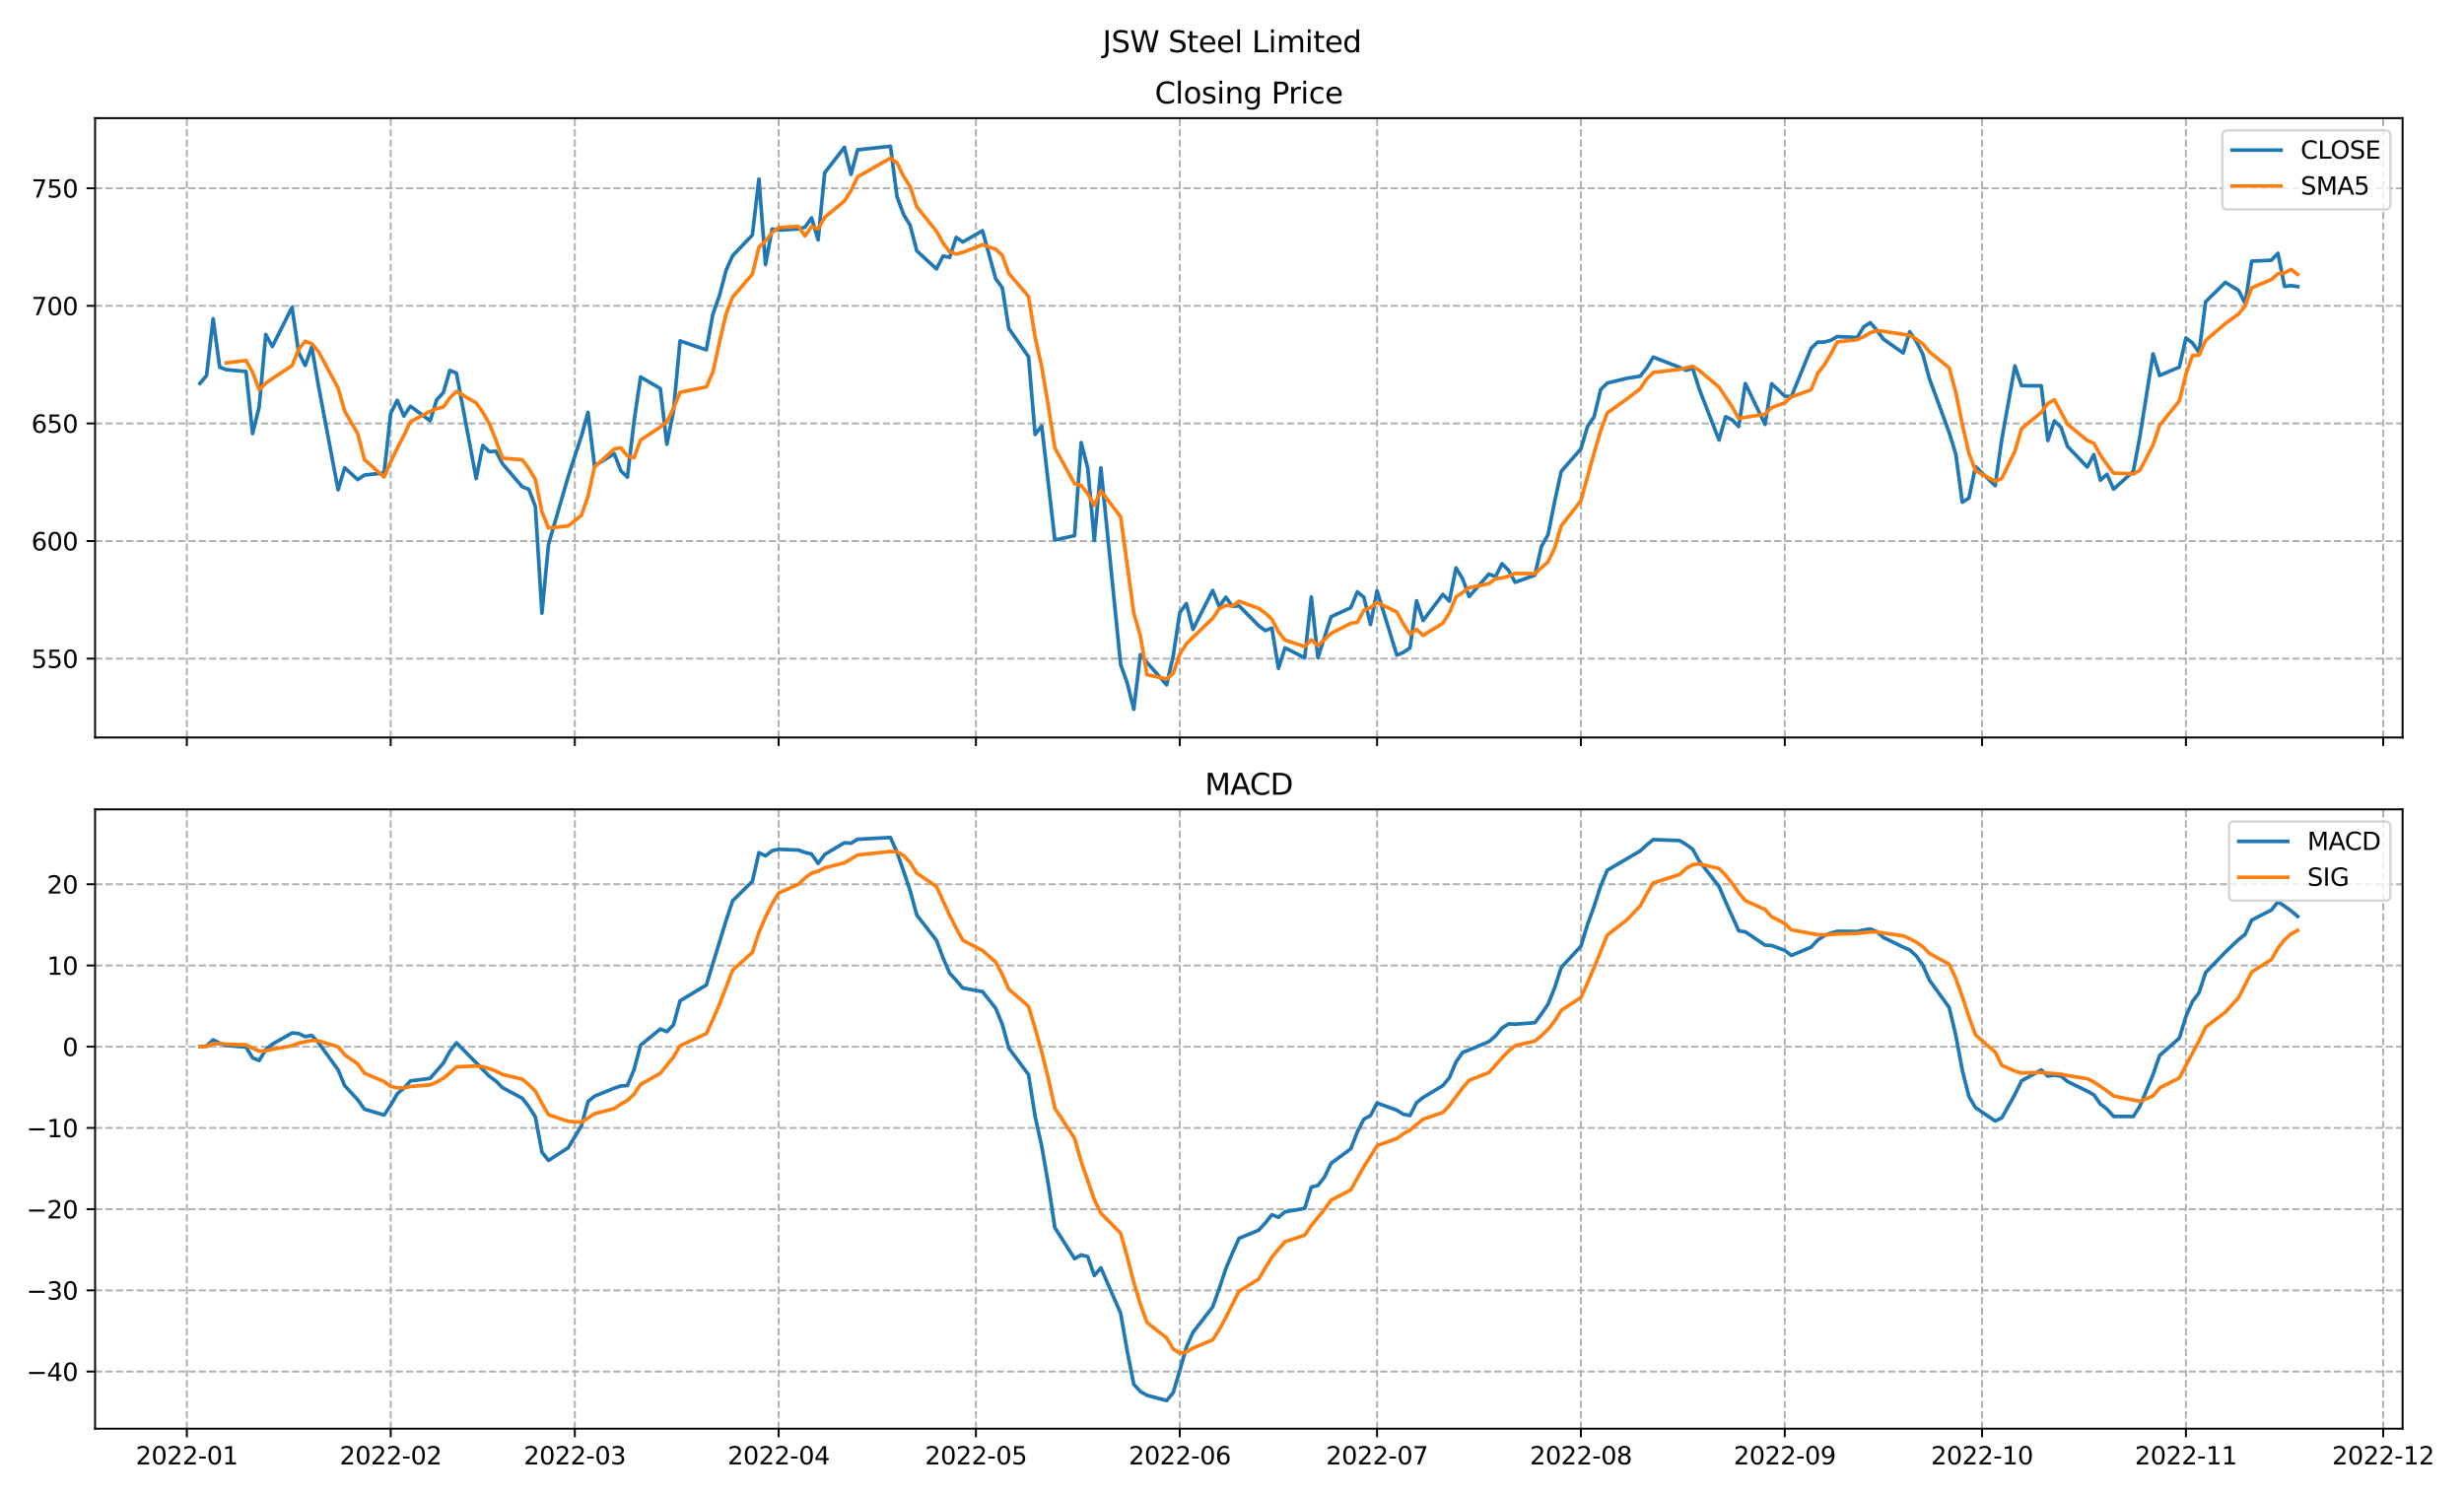 <?xml version="1.0" encoding="utf-8" standalone="no"?>
<!DOCTYPE svg PUBLIC "-//W3C//DTD SVG 1.1//EN"
  "http://www.w3.org/Graphics/SVG/1.1/DTD/svg11.dtd">
<svg xmlns:xlink="http://www.w3.org/1999/xlink" width="1008pt" height="612pt" viewBox="0 0 1008 612" xmlns="http://www.w3.org/2000/svg" version="1.1">
 <defs>
  <style type="text/css">*{stroke-linejoin: round; stroke-linecap: butt}</style>
 </defs>
 <g id="figure_1">
  <g id="patch_1">
   <path d="M 0 612 
L 1008 612 
L 1008 0 
L 0 0 
z
" style="fill: #ffffff"/>
  </g>
  <g id="axes_1">
   <g id="patch_2">
    <path d="M 38.905 301.718 
L 982.876 301.718 
L 982.876 48.332 
L 38.905 48.332 
z
" style="fill: #ffffff"/>
   </g>
   <g id="matplotlib.axis_1">
    <g id="xtick_1">
     <g id="line2d_1">
      <path d="M 76.432 301.718 
L 76.432 48.332 
" clip-path="url(#pdae11a1133)" style="fill: none; stroke-dasharray: 2.96,1.28; stroke-dashoffset: 0; stroke: #b0b0b0; stroke-width: 0.8"/>
     </g>
     <g id="line2d_2">
      <defs>
       <path id="mcaf27a3e66" d="M 0 0 
L 0 3.5 
" style="stroke: #000000; stroke-width: 0.8"/>
      </defs>
      <g>
       <use xlink:href="#mcaf27a3e66" x="76.432" y="301.718" style="stroke: #000000; stroke-width: 0.8"/>
      </g>
     </g>
    </g>
    <g id="xtick_2">
     <g id="line2d_3">
      <path d="M 159.827 301.718 
L 159.827 48.332 
" clip-path="url(#pdae11a1133)" style="fill: none; stroke-dasharray: 2.96,1.28; stroke-dashoffset: 0; stroke: #b0b0b0; stroke-width: 0.8"/>
     </g>
     <g id="line2d_4">
      <g>
       <use xlink:href="#mcaf27a3e66" x="159.827" y="301.718" style="stroke: #000000; stroke-width: 0.8"/>
      </g>
     </g>
    </g>
    <g id="xtick_3">
     <g id="line2d_5">
      <path d="M 235.151 301.718 
L 235.151 48.332 
" clip-path="url(#pdae11a1133)" style="fill: none; stroke-dasharray: 2.96,1.28; stroke-dashoffset: 0; stroke: #b0b0b0; stroke-width: 0.8"/>
     </g>
     <g id="line2d_6">
      <g>
       <use xlink:href="#mcaf27a3e66" x="235.151" y="301.718" style="stroke: #000000; stroke-width: 0.8"/>
      </g>
     </g>
    </g>
    <g id="xtick_4">
     <g id="line2d_7">
      <path d="M 318.545 301.718 
L 318.545 48.332 
" clip-path="url(#pdae11a1133)" style="fill: none; stroke-dasharray: 2.96,1.28; stroke-dashoffset: 0; stroke: #b0b0b0; stroke-width: 0.8"/>
     </g>
     <g id="line2d_8">
      <g>
       <use xlink:href="#mcaf27a3e66" x="318.545" y="301.718" style="stroke: #000000; stroke-width: 0.8"/>
      </g>
     </g>
    </g>
    <g id="xtick_5">
     <g id="line2d_9">
      <path d="M 399.249 301.718 
L 399.249 48.332 
" clip-path="url(#pdae11a1133)" style="fill: none; stroke-dasharray: 2.96,1.28; stroke-dashoffset: 0; stroke: #b0b0b0; stroke-width: 0.8"/>
     </g>
     <g id="line2d_10">
      <g>
       <use xlink:href="#mcaf27a3e66" x="399.249" y="301.718" style="stroke: #000000; stroke-width: 0.8"/>
      </g>
     </g>
    </g>
    <g id="xtick_6">
     <g id="line2d_11">
      <path d="M 482.644 301.718 
L 482.644 48.332 
" clip-path="url(#pdae11a1133)" style="fill: none; stroke-dasharray: 2.96,1.28; stroke-dashoffset: 0; stroke: #b0b0b0; stroke-width: 0.8"/>
     </g>
     <g id="line2d_12">
      <g>
       <use xlink:href="#mcaf27a3e66" x="482.644" y="301.718" style="stroke: #000000; stroke-width: 0.8"/>
      </g>
     </g>
    </g>
    <g id="xtick_7">
     <g id="line2d_13">
      <path d="M 563.348 301.718 
L 563.348 48.332 
" clip-path="url(#pdae11a1133)" style="fill: none; stroke-dasharray: 2.96,1.28; stroke-dashoffset: 0; stroke: #b0b0b0; stroke-width: 0.8"/>
     </g>
     <g id="line2d_14">
      <g>
       <use xlink:href="#mcaf27a3e66" x="563.348" y="301.718" style="stroke: #000000; stroke-width: 0.8"/>
      </g>
     </g>
    </g>
    <g id="xtick_8">
     <g id="line2d_15">
      <path d="M 646.743 301.718 
L 646.743 48.332 
" clip-path="url(#pdae11a1133)" style="fill: none; stroke-dasharray: 2.96,1.28; stroke-dashoffset: 0; stroke: #b0b0b0; stroke-width: 0.8"/>
     </g>
     <g id="line2d_16">
      <g>
       <use xlink:href="#mcaf27a3e66" x="646.743" y="301.718" style="stroke: #000000; stroke-width: 0.8"/>
      </g>
     </g>
    </g>
    <g id="xtick_9">
     <g id="line2d_17">
      <path d="M 730.137 301.718 
L 730.137 48.332 
" clip-path="url(#pdae11a1133)" style="fill: none; stroke-dasharray: 2.96,1.28; stroke-dashoffset: 0; stroke: #b0b0b0; stroke-width: 0.8"/>
     </g>
     <g id="line2d_18">
      <g>
       <use xlink:href="#mcaf27a3e66" x="730.137" y="301.718" style="stroke: #000000; stroke-width: 0.8"/>
      </g>
     </g>
    </g>
    <g id="xtick_10">
     <g id="line2d_19">
      <path d="M 810.841 301.718 
L 810.841 48.332 
" clip-path="url(#pdae11a1133)" style="fill: none; stroke-dasharray: 2.96,1.28; stroke-dashoffset: 0; stroke: #b0b0b0; stroke-width: 0.8"/>
     </g>
     <g id="line2d_20">
      <g>
       <use xlink:href="#mcaf27a3e66" x="810.841" y="301.718" style="stroke: #000000; stroke-width: 0.8"/>
      </g>
     </g>
    </g>
    <g id="xtick_11">
     <g id="line2d_21">
      <path d="M 894.236 301.718 
L 894.236 48.332 
" clip-path="url(#pdae11a1133)" style="fill: none; stroke-dasharray: 2.96,1.28; stroke-dashoffset: 0; stroke: #b0b0b0; stroke-width: 0.8"/>
     </g>
     <g id="line2d_22">
      <g>
       <use xlink:href="#mcaf27a3e66" x="894.236" y="301.718" style="stroke: #000000; stroke-width: 0.8"/>
      </g>
     </g>
    </g>
    <g id="xtick_12">
     <g id="line2d_23">
      <path d="M 974.94 301.718 
L 974.94 48.332 
" clip-path="url(#pdae11a1133)" style="fill: none; stroke-dasharray: 2.96,1.28; stroke-dashoffset: 0; stroke: #b0b0b0; stroke-width: 0.8"/>
     </g>
     <g id="line2d_24">
      <g>
       <use xlink:href="#mcaf27a3e66" x="974.94" y="301.718" style="stroke: #000000; stroke-width: 0.8"/>
      </g>
     </g>
    </g>
   </g>
   <g id="matplotlib.axis_2">
    <g id="ytick_1">
     <g id="line2d_25">
      <path d="M 38.905 269.465 
L 982.876 269.465 
" clip-path="url(#pdae11a1133)" style="fill: none; stroke-dasharray: 2.96,1.28; stroke-dashoffset: 0; stroke: #b0b0b0; stroke-width: 0.8"/>
     </g>
     <g id="line2d_26">
      <defs>
       <path id="m5bc19d38e6" d="M 0 0 
L -3.5 0 
" style="stroke: #000000; stroke-width: 0.8"/>
      </defs>
      <g>
       <use xlink:href="#m5bc19d38e6" x="38.905" y="269.465" style="stroke: #000000; stroke-width: 0.8"/>
      </g>
     </g>
     <g id="text_1">
      <!-- 550 -->
      <g transform="translate(12.817 273.264)scale(0.1 -0.1)">
       <defs>
        <path id="DejaVuSans-35" d="M 691 4666 
L 3169 4666 
L 3169 4134 
L 1269 4134 
L 1269 2991 
Q 1406 3038 1543 3061 
Q 1681 3084 1819 3084 
Q 2600 3084 3056 2656 
Q 3513 2228 3513 1497 
Q 3513 744 3044 326 
Q 2575 -91 1722 -91 
Q 1428 -91 1123 -41 
Q 819 9 494 109 
L 494 744 
Q 775 591 1075 516 
Q 1375 441 1709 441 
Q 2250 441 2565 725 
Q 2881 1009 2881 1497 
Q 2881 1984 2565 2268 
Q 2250 2553 1709 2553 
Q 1456 2553 1204 2497 
Q 953 2441 691 2322 
L 691 4666 
z
" transform="scale(0.016)"/>
        <path id="DejaVuSans-30" d="M 2034 4250 
Q 1547 4250 1301 3770 
Q 1056 3291 1056 2328 
Q 1056 1369 1301 889 
Q 1547 409 2034 409 
Q 2525 409 2770 889 
Q 3016 1369 3016 2328 
Q 3016 3291 2770 3770 
Q 2525 4250 2034 4250 
z
M 2034 4750 
Q 2819 4750 3233 4129 
Q 3647 3509 3647 2328 
Q 3647 1150 3233 529 
Q 2819 -91 2034 -91 
Q 1250 -91 836 529 
Q 422 1150 422 2328 
Q 422 3509 836 4129 
Q 1250 4750 2034 4750 
z
" transform="scale(0.016)"/>
       </defs>
       <use xlink:href="#DejaVuSans-35"/>
       <use xlink:href="#DejaVuSans-35" x="63.623"/>
       <use xlink:href="#DejaVuSans-30" x="127.246"/>
      </g>
     </g>
    </g>
    <g id="ytick_2">
     <g id="line2d_27">
      <path d="M 38.905 221.355 
L 982.876 221.355 
" clip-path="url(#pdae11a1133)" style="fill: none; stroke-dasharray: 2.96,1.28; stroke-dashoffset: 0; stroke: #b0b0b0; stroke-width: 0.8"/>
     </g>
     <g id="line2d_28">
      <g>
       <use xlink:href="#m5bc19d38e6" x="38.905" y="221.355" style="stroke: #000000; stroke-width: 0.8"/>
      </g>
     </g>
     <g id="text_2">
      <!-- 600 -->
      <g transform="translate(12.817 225.154)scale(0.1 -0.1)">
       <defs>
        <path id="DejaVuSans-36" d="M 2113 2584 
Q 1688 2584 1439 2293 
Q 1191 2003 1191 1497 
Q 1191 994 1439 701 
Q 1688 409 2113 409 
Q 2538 409 2786 701 
Q 3034 994 3034 1497 
Q 3034 2003 2786 2293 
Q 2538 2584 2113 2584 
z
M 3366 4563 
L 3366 3988 
Q 3128 4100 2886 4159 
Q 2644 4219 2406 4219 
Q 1781 4219 1451 3797 
Q 1122 3375 1075 2522 
Q 1259 2794 1537 2939 
Q 1816 3084 2150 3084 
Q 2853 3084 3261 2657 
Q 3669 2231 3669 1497 
Q 3669 778 3244 343 
Q 2819 -91 2113 -91 
Q 1303 -91 875 529 
Q 447 1150 447 2328 
Q 447 3434 972 4092 
Q 1497 4750 2381 4750 
Q 2619 4750 2861 4703 
Q 3103 4656 3366 4563 
z
" transform="scale(0.016)"/>
       </defs>
       <use xlink:href="#DejaVuSans-36"/>
       <use xlink:href="#DejaVuSans-30" x="63.623"/>
       <use xlink:href="#DejaVuSans-30" x="127.246"/>
      </g>
     </g>
    </g>
    <g id="ytick_3">
     <g id="line2d_29">
      <path d="M 38.905 173.245 
L 982.876 173.245 
" clip-path="url(#pdae11a1133)" style="fill: none; stroke-dasharray: 2.96,1.28; stroke-dashoffset: 0; stroke: #b0b0b0; stroke-width: 0.8"/>
     </g>
     <g id="line2d_30">
      <g>
       <use xlink:href="#m5bc19d38e6" x="38.905" y="173.245" style="stroke: #000000; stroke-width: 0.8"/>
      </g>
     </g>
     <g id="text_3">
      <!-- 650 -->
      <g transform="translate(12.817 177.044)scale(0.1 -0.1)">
       <use xlink:href="#DejaVuSans-36"/>
       <use xlink:href="#DejaVuSans-35" x="63.623"/>
       <use xlink:href="#DejaVuSans-30" x="127.246"/>
      </g>
     </g>
    </g>
    <g id="ytick_4">
     <g id="line2d_31">
      <path d="M 38.905 125.135 
L 982.876 125.135 
" clip-path="url(#pdae11a1133)" style="fill: none; stroke-dasharray: 2.96,1.28; stroke-dashoffset: 0; stroke: #b0b0b0; stroke-width: 0.8"/>
     </g>
     <g id="line2d_32">
      <g>
       <use xlink:href="#m5bc19d38e6" x="38.905" y="125.135" style="stroke: #000000; stroke-width: 0.8"/>
      </g>
     </g>
     <g id="text_4">
      <!-- 700 -->
      <g transform="translate(12.817 128.934)scale(0.1 -0.1)">
       <defs>
        <path id="DejaVuSans-37" d="M 525 4666 
L 3525 4666 
L 3525 4397 
L 1831 0 
L 1172 0 
L 2766 4134 
L 525 4134 
L 525 4666 
z
" transform="scale(0.016)"/>
       </defs>
       <use xlink:href="#DejaVuSans-37"/>
       <use xlink:href="#DejaVuSans-30" x="63.623"/>
       <use xlink:href="#DejaVuSans-30" x="127.246"/>
      </g>
     </g>
    </g>
    <g id="ytick_5">
     <g id="line2d_33">
      <path d="M 38.905 77.025 
L 982.876 77.025 
" clip-path="url(#pdae11a1133)" style="fill: none; stroke-dasharray: 2.96,1.28; stroke-dashoffset: 0; stroke: #b0b0b0; stroke-width: 0.8"/>
     </g>
     <g id="line2d_34">
      <g>
       <use xlink:href="#m5bc19d38e6" x="38.905" y="77.025" style="stroke: #000000; stroke-width: 0.8"/>
      </g>
     </g>
     <g id="text_5">
      <!-- 750 -->
      <g transform="translate(12.817 80.824)scale(0.1 -0.1)">
       <use xlink:href="#DejaVuSans-37"/>
       <use xlink:href="#DejaVuSans-35" x="63.623"/>
       <use xlink:href="#DejaVuSans-30" x="127.246"/>
      </g>
     </g>
    </g>
   </g>
   <g id="line2d_35">
    <path d="M 81.812 156.839 
L 84.503 153.616 
L 87.193 130.427 
L 89.883 150.2 
L 92.573 151.258 
L 100.643 151.98 
L 103.334 177.382 
L 106.024 166.461 
L 108.714 136.825 
L 111.404 141.781 
L 119.474 125.712 
L 122.165 144.186 
L 124.855 149.527 
L 127.545 141.973 
L 130.235 157.609 
L 138.305 200.379 
L 140.996 191.382 
L 146.376 196.241 
L 149.066 194.365 
L 157.137 193.499 
L 159.827 169.107 
L 162.517 163.767 
L 165.207 170.214 
L 167.897 166.173 
L 175.968 172.138 
L 178.658 163.527 
L 181.348 160.688 
L 184.038 151.547 
L 186.728 152.654 
L 194.799 195.808 
L 197.489 182.241 
L 200.179 184.791 
L 202.869 184.599 
L 205.559 189.747 
L 213.63 199.128 
L 216.32 200.186 
L 219.01 207.21 
L 221.7 250.846 
L 224.39 222.702 
L 232.461 194.942 
L 237.841 178.441 
L 240.531 168.722 
L 243.221 190.612 
L 251.292 185.609 
L 253.982 192.633 
L 256.672 195.231 
L 259.362 172.523 
L 262.052 154.241 
L 270.123 158.956 
L 272.813 181.76 
L 275.503 168.193 
L 278.193 139.472 
L 288.954 143.128 
L 291.644 128.502 
L 294.334 120.901 
L 297.024 110.606 
L 299.714 104.592 
L 307.785 96.172 
L 310.475 73.272 
L 313.165 108.248 
L 315.855 93.719 
L 318.545 94.152 
L 326.616 93.671 
L 329.306 92.949 
L 331.996 89.148 
L 334.686 98.145 
L 337.376 70.674 
L 345.447 60.282 
L 348.137 71.348 
L 350.827 61.293 
L 364.278 59.849 
L 366.968 80.489 
L 369.658 87.753 
L 372.348 92.227 
L 375.038 102.619 
L 383.109 110.028 
L 385.799 104.736 
L 388.489 105.313 
L 391.179 97.135 
L 393.869 99.011 
L 401.94 94.392 
L 407.32 114.021 
L 410.01 117.678 
L 412.7 134.372 
L 420.771 145.966 
L 423.461 177.767 
L 426.151 174.255 
L 431.531 220.922 
L 439.602 219.142 
L 442.292 181.087 
L 444.982 191.478 
L 447.672 221.162 
L 450.362 191.43 
L 458.433 271.822 
L 461.123 279.376 
L 463.813 290.2 
L 466.503 267.829 
L 469.193 271.004 
L 477.264 280.193 
L 479.954 268.262 
L 482.644 250.702 
L 485.334 246.949 
L 488.024 257.485 
L 496.095 241.561 
L 498.785 248.2 
L 501.475 244.303 
L 504.165 248.104 
L 506.855 247.815 
L 514.926 255.994 
L 517.616 258.015 
L 520.306 256.956 
L 522.996 273.458 
L 525.686 265.039 
L 533.757 269.128 
L 536.447 244.255 
L 539.137 269.08 
L 544.517 252.338 
L 552.588 248.633 
L 555.278 242.138 
L 557.968 244.4 
L 560.658 255.513 
L 563.348 241.705 
L 571.419 268.022 
L 574.109 266.915 
L 576.799 265.087 
L 579.489 245.795 
L 582.179 253.877 
L 590.25 243.197 
L 592.94 245.939 
L 595.63 232.324 
L 598.32 236.75 
L 601.01 244.063 
L 609.081 234.874 
L 611.771 235.932 
L 614.461 230.64 
L 617.151 233.334 
L 619.841 238.241 
L 627.912 235.307 
L 630.602 223.52 
L 633.292 218.757 
L 635.982 205.286 
L 638.672 192.874 
L 646.743 183.637 
L 649.433 174.496 
L 652.123 170.551 
L 654.813 159.437 
L 657.503 156.743 
L 665.574 154.771 
L 670.954 153.905 
L 673.644 150.537 
L 676.334 146.111 
L 687.095 150.296 
L 689.785 151.499 
L 692.475 150.729 
L 695.165 159.245 
L 703.236 180.028 
L 705.926 170.502 
L 708.616 171.801 
L 711.306 174.496 
L 713.996 156.887 
L 722.067 173.63 
L 724.757 156.984 
L 730.137 162.083 
L 732.827 162.276 
L 740.898 142.502 
L 743.588 140.001 
L 746.278 139.953 
L 748.968 139.231 
L 751.658 137.691 
L 759.729 138.076 
L 762.419 133.746 
L 765.109 132.014 
L 767.799 135.094 
L 770.489 138.75 
L 778.56 144.427 
L 781.25 135.719 
L 783.94 139.712 
L 786.63 145.004 
L 789.32 154.963 
L 797.391 176.949 
L 800.081 185.753 
L 802.771 205.478 
L 805.461 203.795 
L 808.151 190.901 
L 816.222 198.695 
L 818.912 179.788 
L 824.292 149.719 
L 826.982 157.801 
L 835.053 157.85 
L 837.743 180.221 
L 840.433 172.186 
L 843.123 174.832 
L 845.813 182.626 
L 853.884 191.094 
L 856.574 185.994 
L 859.264 196.434 
L 861.954 194.028 
L 864.644 200.138 
L 872.715 192.874 
L 875.405 178.681 
L 880.785 144.764 
L 883.475 153.616 
L 891.546 150.2 
L 894.236 138.269 
L 896.926 140.338 
L 899.616 144.186 
L 902.306 123.451 
L 910.377 115.513 
L 915.757 118.832 
L 918.447 124.124 
L 921.137 106.853 
L 929.208 106.468 
L 931.898 103.63 
L 934.588 117.197 
L 937.278 116.86 
L 939.968 117.245 
L 939.968 117.245 
" clip-path="url(#pdae11a1133)" style="fill: none; stroke: #1f77b4; stroke-width: 1.5; stroke-linecap: square"/>
   </g>
   <g id="line2d_36">
    <path d="M 92.573 148.468 
L 100.643 147.496 
L 103.334 152.25 
L 106.024 159.456 
L 108.714 156.782 
L 111.404 154.886 
L 119.474 149.632 
L 122.165 142.993 
L 124.855 139.606 
L 127.545 140.636 
L 130.235 143.801 
L 138.305 158.735 
L 140.996 168.174 
L 146.376 177.517 
L 149.066 187.995 
L 157.137 195.173 
L 159.827 188.919 
L 162.517 183.396 
L 165.207 178.19 
L 167.897 172.552 
L 175.968 168.28 
L 178.658 167.164 
L 181.348 166.548 
L 184.038 162.815 
L 186.728 160.111 
L 194.799 164.845 
L 197.489 168.588 
L 200.179 173.408 
L 202.869 180.019 
L 205.559 187.437 
L 213.63 188.101 
L 216.32 191.69 
L 219.01 196.174 
L 221.7 209.424 
L 224.39 216.015 
L 232.461 215.177 
L 237.841 210.828 
L 240.531 203.131 
L 243.221 191.084 
L 251.292 183.665 
L 253.982 183.204 
L 256.672 186.562 
L 259.362 187.322 
L 262.052 180.048 
L 270.123 174.717 
L 272.813 172.542 
L 275.503 167.135 
L 278.193 160.524 
L 288.954 158.302 
L 291.644 152.211 
L 294.334 140.039 
L 297.024 128.522 
L 299.714 121.546 
L 307.785 112.155 
L 310.475 101.109 
L 313.165 98.578 
L 315.855 95.201 
L 318.545 93.113 
L 326.616 92.612 
L 329.306 96.548 
L 331.996 92.728 
L 334.686 93.613 
L 337.376 88.918 
L 345.447 82.24 
L 348.137 77.92 
L 350.827 72.348 
L 364.278 64.689 
L 366.968 66.652 
L 369.658 72.146 
L 372.348 76.322 
L 375.038 84.588 
L 383.109 94.623 
L 385.799 99.473 
L 388.489 102.985 
L 391.179 103.966 
L 393.869 103.245 
L 401.94 100.118 
L 407.32 101.975 
L 410.01 104.447 
L 412.7 111.895 
L 420.771 121.286 
L 423.461 137.961 
L 426.151 150.008 
L 428.841 165.971 
L 431.531 183.281 
L 439.602 197.916 
L 442.292 198.58 
L 444.982 202.024 
L 447.672 206.758 
L 450.362 200.86 
L 458.433 211.396 
L 463.813 250.798 
L 466.503 260.131 
L 469.193 276.046 
L 477.264 277.721 
L 479.954 275.498 
L 482.644 267.598 
L 485.334 263.422 
L 488.024 260.718 
L 496.095 252.992 
L 498.785 248.98 
L 501.475 247.7 
L 504.165 247.931 
L 506.855 245.997 
L 514.926 248.883 
L 517.616 250.846 
L 520.306 253.377 
L 522.996 258.448 
L 525.686 261.892 
L 533.757 264.519 
L 536.447 261.767 
L 539.137 264.192 
L 544.517 259.131 
L 552.588 255.032 
L 555.278 254.608 
L 557.968 249.672 
L 560.658 248.604 
L 563.348 246.478 
L 571.419 250.356 
L 574.109 255.311 
L 576.799 259.448 
L 579.489 257.505 
L 582.179 259.939 
L 590.25 254.974 
L 592.94 250.779 
L 595.63 244.226 
L 598.32 242.417 
L 601.01 240.454 
L 609.081 238.79 
L 611.771 236.789 
L 614.461 236.452 
L 617.151 235.769 
L 619.841 234.604 
L 627.912 234.691 
L 633.292 229.832 
L 635.982 224.222 
L 638.672 215.149 
L 646.743 204.815 
L 652.123 185.369 
L 654.813 176.199 
L 657.503 168.973 
L 665.574 163.199 
L 670.954 159.081 
L 673.644 155.078 
L 676.334 152.413 
L 687.095 151.124 
L 692.475 149.834 
L 695.165 151.576 
L 703.236 158.36 
L 708.616 166.461 
L 711.306 171.215 
L 713.996 170.743 
L 722.067 169.463 
L 724.757 166.76 
L 730.137 164.816 
L 732.827 162.372 
L 740.898 159.495 
L 743.588 152.769 
L 746.278 149.363 
L 748.968 144.792 
L 751.658 139.876 
L 759.729 138.99 
L 762.419 137.74 
L 765.109 136.152 
L 767.799 135.324 
L 770.489 135.536 
L 781.25 137.201 
L 783.94 138.74 
L 786.63 140.722 
L 789.32 143.965 
L 797.391 150.469 
L 800.081 160.476 
L 802.771 173.63 
L 805.461 185.388 
L 808.151 192.575 
L 816.222 196.925 
L 818.912 195.731 
L 824.292 184.579 
L 826.982 175.381 
L 835.053 168.771 
L 837.743 165.076 
L 840.433 163.555 
L 845.813 173.543 
L 853.884 180.192 
L 856.574 181.347 
L 859.264 186.196 
L 861.954 190.035 
L 864.644 193.538 
L 872.715 193.894 
L 875.405 192.431 
L 880.785 182.097 
L 883.475 174.015 
L 891.546 164.027 
L 894.236 153.106 
L 896.926 145.437 
L 899.616 145.322 
L 902.306 139.289 
L 910.377 132.351 
L 915.757 128.464 
L 918.447 125.221 
L 921.137 117.755 
L 929.208 114.358 
L 931.898 111.981 
L 934.588 111.654 
L 937.278 110.201 
L 939.968 112.28 
L 939.968 112.28 
" clip-path="url(#pdae11a1133)" style="fill: none; stroke: #ff7f0e; stroke-width: 1.5; stroke-linecap: square"/>
   </g>
   <g id="patch_3">
    <path d="M 38.905 301.718 
L 38.905 48.332 
" style="fill: none; stroke: #000000; stroke-width: 0.8; stroke-linejoin: miter; stroke-linecap: square"/>
   </g>
   <g id="patch_4">
    <path d="M 982.876 301.718 
L 982.876 48.332 
" style="fill: none; stroke: #000000; stroke-width: 0.8; stroke-linejoin: miter; stroke-linecap: square"/>
   </g>
   <g id="patch_5">
    <path d="M 38.905 301.718 
L 982.876 301.718 
" style="fill: none; stroke: #000000; stroke-width: 0.8; stroke-linejoin: miter; stroke-linecap: square"/>
   </g>
   <g id="patch_6">
    <path d="M 38.905 48.332 
L 982.876 48.332 
" style="fill: none; stroke: #000000; stroke-width: 0.8; stroke-linejoin: miter; stroke-linecap: square"/>
   </g>
   <g id="text_6">
    <!-- Closing Price -->
    <g transform="translate(472.414 42.332)scale(0.12 -0.12)">
     <defs>
      <path id="DejaVuSans-43" d="M 4122 4306 
L 4122 3641 
Q 3803 3938 3442 4084 
Q 3081 4231 2675 4231 
Q 1875 4231 1450 3742 
Q 1025 3253 1025 2328 
Q 1025 1406 1450 917 
Q 1875 428 2675 428 
Q 3081 428 3442 575 
Q 3803 722 4122 1019 
L 4122 359 
Q 3791 134 3420 21 
Q 3050 -91 2638 -91 
Q 1578 -91 968 557 
Q 359 1206 359 2328 
Q 359 3453 968 4101 
Q 1578 4750 2638 4750 
Q 3056 4750 3426 4639 
Q 3797 4528 4122 4306 
z
" transform="scale(0.016)"/>
      <path id="DejaVuSans-6c" d="M 603 4863 
L 1178 4863 
L 1178 0 
L 603 0 
L 603 4863 
z
" transform="scale(0.016)"/>
      <path id="DejaVuSans-6f" d="M 1959 3097 
Q 1497 3097 1228 2736 
Q 959 2375 959 1747 
Q 959 1119 1226 758 
Q 1494 397 1959 397 
Q 2419 397 2687 759 
Q 2956 1122 2956 1747 
Q 2956 2369 2687 2733 
Q 2419 3097 1959 3097 
z
M 1959 3584 
Q 2709 3584 3137 3096 
Q 3566 2609 3566 1747 
Q 3566 888 3137 398 
Q 2709 -91 1959 -91 
Q 1206 -91 779 398 
Q 353 888 353 1747 
Q 353 2609 779 3096 
Q 1206 3584 1959 3584 
z
" transform="scale(0.016)"/>
      <path id="DejaVuSans-73" d="M 2834 3397 
L 2834 2853 
Q 2591 2978 2328 3040 
Q 2066 3103 1784 3103 
Q 1356 3103 1142 2972 
Q 928 2841 928 2578 
Q 928 2378 1081 2264 
Q 1234 2150 1697 2047 
L 1894 2003 
Q 2506 1872 2764 1633 
Q 3022 1394 3022 966 
Q 3022 478 2636 193 
Q 2250 -91 1575 -91 
Q 1294 -91 989 -36 
Q 684 19 347 128 
L 347 722 
Q 666 556 975 473 
Q 1284 391 1588 391 
Q 1994 391 2212 530 
Q 2431 669 2431 922 
Q 2431 1156 2273 1281 
Q 2116 1406 1581 1522 
L 1381 1569 
Q 847 1681 609 1914 
Q 372 2147 372 2553 
Q 372 3047 722 3315 
Q 1072 3584 1716 3584 
Q 2034 3584 2315 3537 
Q 2597 3491 2834 3397 
z
" transform="scale(0.016)"/>
      <path id="DejaVuSans-69" d="M 603 3500 
L 1178 3500 
L 1178 0 
L 603 0 
L 603 3500 
z
M 603 4863 
L 1178 4863 
L 1178 4134 
L 603 4134 
L 603 4863 
z
" transform="scale(0.016)"/>
      <path id="DejaVuSans-6e" d="M 3513 2113 
L 3513 0 
L 2938 0 
L 2938 2094 
Q 2938 2591 2744 2837 
Q 2550 3084 2163 3084 
Q 1697 3084 1428 2787 
Q 1159 2491 1159 1978 
L 1159 0 
L 581 0 
L 581 3500 
L 1159 3500 
L 1159 2956 
Q 1366 3272 1645 3428 
Q 1925 3584 2291 3584 
Q 2894 3584 3203 3211 
Q 3513 2838 3513 2113 
z
" transform="scale(0.016)"/>
      <path id="DejaVuSans-67" d="M 2906 1791 
Q 2906 2416 2648 2759 
Q 2391 3103 1925 3103 
Q 1463 3103 1205 2759 
Q 947 2416 947 1791 
Q 947 1169 1205 825 
Q 1463 481 1925 481 
Q 2391 481 2648 825 
Q 2906 1169 2906 1791 
z
M 3481 434 
Q 3481 -459 3084 -895 
Q 2688 -1331 1869 -1331 
Q 1566 -1331 1297 -1286 
Q 1028 -1241 775 -1147 
L 775 -588 
Q 1028 -725 1275 -790 
Q 1522 -856 1778 -856 
Q 2344 -856 2625 -561 
Q 2906 -266 2906 331 
L 2906 616 
Q 2728 306 2450 153 
Q 2172 0 1784 0 
Q 1141 0 747 490 
Q 353 981 353 1791 
Q 353 2603 747 3093 
Q 1141 3584 1784 3584 
Q 2172 3584 2450 3431 
Q 2728 3278 2906 2969 
L 2906 3500 
L 3481 3500 
L 3481 434 
z
" transform="scale(0.016)"/>
      <path id="DejaVuSans-20" transform="scale(0.016)"/>
      <path id="DejaVuSans-50" d="M 1259 4147 
L 1259 2394 
L 2053 2394 
Q 2494 2394 2734 2622 
Q 2975 2850 2975 3272 
Q 2975 3691 2734 3919 
Q 2494 4147 2053 4147 
L 1259 4147 
z
M 628 4666 
L 2053 4666 
Q 2838 4666 3239 4311 
Q 3641 3956 3641 3272 
Q 3641 2581 3239 2228 
Q 2838 1875 2053 1875 
L 1259 1875 
L 1259 0 
L 628 0 
L 628 4666 
z
" transform="scale(0.016)"/>
      <path id="DejaVuSans-72" d="M 2631 2963 
Q 2534 3019 2420 3045 
Q 2306 3072 2169 3072 
Q 1681 3072 1420 2755 
Q 1159 2438 1159 1844 
L 1159 0 
L 581 0 
L 581 3500 
L 1159 3500 
L 1159 2956 
Q 1341 3275 1631 3429 
Q 1922 3584 2338 3584 
Q 2397 3584 2469 3576 
Q 2541 3569 2628 3553 
L 2631 2963 
z
" transform="scale(0.016)"/>
      <path id="DejaVuSans-63" d="M 3122 3366 
L 3122 2828 
Q 2878 2963 2633 3030 
Q 2388 3097 2138 3097 
Q 1578 3097 1268 2742 
Q 959 2388 959 1747 
Q 959 1106 1268 751 
Q 1578 397 2138 397 
Q 2388 397 2633 464 
Q 2878 531 3122 666 
L 3122 134 
Q 2881 22 2623 -34 
Q 2366 -91 2075 -91 
Q 1284 -91 818 406 
Q 353 903 353 1747 
Q 353 2603 823 3093 
Q 1294 3584 2113 3584 
Q 2378 3584 2631 3529 
Q 2884 3475 3122 3366 
z
" transform="scale(0.016)"/>
      <path id="DejaVuSans-65" d="M 3597 1894 
L 3597 1613 
L 953 1613 
Q 991 1019 1311 708 
Q 1631 397 2203 397 
Q 2534 397 2845 478 
Q 3156 559 3463 722 
L 3463 178 
Q 3153 47 2828 -22 
Q 2503 -91 2169 -91 
Q 1331 -91 842 396 
Q 353 884 353 1716 
Q 353 2575 817 3079 
Q 1281 3584 2069 3584 
Q 2775 3584 3186 3129 
Q 3597 2675 3597 1894 
z
M 3022 2063 
Q 3016 2534 2758 2815 
Q 2500 3097 2075 3097 
Q 1594 3097 1305 2825 
Q 1016 2553 972 2059 
L 3022 2063 
z
" transform="scale(0.016)"/>
     </defs>
     <use xlink:href="#DejaVuSans-43"/>
     <use xlink:href="#DejaVuSans-6c" x="69.824"/>
     <use xlink:href="#DejaVuSans-6f" x="97.607"/>
     <use xlink:href="#DejaVuSans-73" x="158.789"/>
     <use xlink:href="#DejaVuSans-69" x="210.889"/>
     <use xlink:href="#DejaVuSans-6e" x="238.672"/>
     <use xlink:href="#DejaVuSans-67" x="302.051"/>
     <use xlink:href="#DejaVuSans-20" x="365.527"/>
     <use xlink:href="#DejaVuSans-50" x="397.314"/>
     <use xlink:href="#DejaVuSans-72" x="455.867"/>
     <use xlink:href="#DejaVuSans-69" x="496.98"/>
     <use xlink:href="#DejaVuSans-63" x="524.764"/>
     <use xlink:href="#DejaVuSans-65" x="579.744"/>
    </g>
   </g>
   <g id="legend_1">
    <g id="patch_7">
     <path d="M 911.145 85.688 
L 975.876 85.688 
Q 977.876 85.688 977.876 83.688 
L 977.876 55.332 
Q 977.876 53.332 975.876 53.332 
L 911.145 53.332 
Q 909.145 53.332 909.145 55.332 
L 909.145 83.688 
Q 909.145 85.688 911.145 85.688 
z
" style="fill: #ffffff; opacity: 0.8; stroke: #cccccc; stroke-linejoin: miter"/>
    </g>
    <g id="line2d_37">
     <path d="M 913.145 61.43 
L 923.145 61.43 
L 933.145 61.43 
" style="fill: none; stroke: #1f77b4; stroke-width: 1.5; stroke-linecap: square"/>
    </g>
    <g id="text_7">
     <!-- CLOSE -->
     <g transform="translate(941.145 64.93)scale(0.1 -0.1)">
      <defs>
       <path id="DejaVuSans-4c" d="M 628 4666 
L 1259 4666 
L 1259 531 
L 3531 531 
L 3531 0 
L 628 0 
L 628 4666 
z
" transform="scale(0.016)"/>
       <path id="DejaVuSans-4f" d="M 2522 4238 
Q 1834 4238 1429 3725 
Q 1025 3213 1025 2328 
Q 1025 1447 1429 934 
Q 1834 422 2522 422 
Q 3209 422 3611 934 
Q 4013 1447 4013 2328 
Q 4013 3213 3611 3725 
Q 3209 4238 2522 4238 
z
M 2522 4750 
Q 3503 4750 4090 4092 
Q 4678 3434 4678 2328 
Q 4678 1225 4090 567 
Q 3503 -91 2522 -91 
Q 1538 -91 948 565 
Q 359 1222 359 2328 
Q 359 3434 948 4092 
Q 1538 4750 2522 4750 
z
" transform="scale(0.016)"/>
       <path id="DejaVuSans-53" d="M 3425 4513 
L 3425 3897 
Q 3066 4069 2747 4153 
Q 2428 4238 2131 4238 
Q 1616 4238 1336 4038 
Q 1056 3838 1056 3469 
Q 1056 3159 1242 3001 
Q 1428 2844 1947 2747 
L 2328 2669 
Q 3034 2534 3370 2195 
Q 3706 1856 3706 1288 
Q 3706 609 3251 259 
Q 2797 -91 1919 -91 
Q 1588 -91 1214 -16 
Q 841 59 441 206 
L 441 856 
Q 825 641 1194 531 
Q 1563 422 1919 422 
Q 2459 422 2753 634 
Q 3047 847 3047 1241 
Q 3047 1584 2836 1778 
Q 2625 1972 2144 2069 
L 1759 2144 
Q 1053 2284 737 2584 
Q 422 2884 422 3419 
Q 422 4038 858 4394 
Q 1294 4750 2059 4750 
Q 2388 4750 2728 4690 
Q 3069 4631 3425 4513 
z
" transform="scale(0.016)"/>
       <path id="DejaVuSans-45" d="M 628 4666 
L 3578 4666 
L 3578 4134 
L 1259 4134 
L 1259 2753 
L 3481 2753 
L 3481 2222 
L 1259 2222 
L 1259 531 
L 3634 531 
L 3634 0 
L 628 0 
L 628 4666 
z
" transform="scale(0.016)"/>
      </defs>
      <use xlink:href="#DejaVuSans-43"/>
      <use xlink:href="#DejaVuSans-4c" x="69.824"/>
      <use xlink:href="#DejaVuSans-4f" x="121.912"/>
      <use xlink:href="#DejaVuSans-53" x="200.623"/>
      <use xlink:href="#DejaVuSans-45" x="264.1"/>
     </g>
    </g>
    <g id="line2d_38">
     <path d="M 913.145 76.108 
L 923.145 76.108 
L 933.145 76.108 
" style="fill: none; stroke: #ff7f0e; stroke-width: 1.5; stroke-linecap: square"/>
    </g>
    <g id="text_8">
     <!-- SMA5 -->
     <g transform="translate(941.145 79.608)scale(0.1 -0.1)">
      <defs>
       <path id="DejaVuSans-4d" d="M 628 4666 
L 1569 4666 
L 2759 1491 
L 3956 4666 
L 4897 4666 
L 4897 0 
L 4281 0 
L 4281 4097 
L 3078 897 
L 2444 897 
L 1241 4097 
L 1241 0 
L 628 0 
L 628 4666 
z
" transform="scale(0.016)"/>
       <path id="DejaVuSans-41" d="M 2188 4044 
L 1331 1722 
L 3047 1722 
L 2188 4044 
z
M 1831 4666 
L 2547 4666 
L 4325 0 
L 3669 0 
L 3244 1197 
L 1141 1197 
L 716 0 
L 50 0 
L 1831 4666 
z
" transform="scale(0.016)"/>
      </defs>
      <use xlink:href="#DejaVuSans-53"/>
      <use xlink:href="#DejaVuSans-4d" x="63.477"/>
      <use xlink:href="#DejaVuSans-41" x="149.756"/>
      <use xlink:href="#DejaVuSans-35" x="218.164"/>
     </g>
    </g>
   </g>
  </g>
  <g id="axes_2">
   <g id="patch_8">
    <path d="M 38.905 584.522 
L 982.876 584.522 
L 982.876 331.136 
L 38.905 331.136 
z
" style="fill: #ffffff"/>
   </g>
   <g id="matplotlib.axis_3">
    <g id="xtick_13">
     <g id="line2d_39">
      <path d="M 76.432 584.522 
L 76.432 331.136 
" clip-path="url(#p84f55bbd9d)" style="fill: none; stroke-dasharray: 2.96,1.28; stroke-dashoffset: 0; stroke: #b0b0b0; stroke-width: 0.8"/>
     </g>
     <g id="line2d_40">
      <g>
       <use xlink:href="#mcaf27a3e66" x="76.432" y="584.522" style="stroke: #000000; stroke-width: 0.8"/>
      </g>
     </g>
     <g id="text_9">
      <!-- 2022-01 -->
      <g transform="translate(55.541 599.12)scale(0.1 -0.1)">
       <defs>
        <path id="DejaVuSans-32" d="M 1228 531 
L 3431 531 
L 3431 0 
L 469 0 
L 469 531 
Q 828 903 1448 1529 
Q 2069 2156 2228 2338 
Q 2531 2678 2651 2914 
Q 2772 3150 2772 3378 
Q 2772 3750 2511 3984 
Q 2250 4219 1831 4219 
Q 1534 4219 1204 4116 
Q 875 4013 500 3803 
L 500 4441 
Q 881 4594 1212 4672 
Q 1544 4750 1819 4750 
Q 2544 4750 2975 4387 
Q 3406 4025 3406 3419 
Q 3406 3131 3298 2873 
Q 3191 2616 2906 2266 
Q 2828 2175 2409 1742 
Q 1991 1309 1228 531 
z
" transform="scale(0.016)"/>
        <path id="DejaVuSans-2d" d="M 313 2009 
L 1997 2009 
L 1997 1497 
L 313 1497 
L 313 2009 
z
" transform="scale(0.016)"/>
        <path id="DejaVuSans-31" d="M 794 531 
L 1825 531 
L 1825 4091 
L 703 3866 
L 703 4441 
L 1819 4666 
L 2450 4666 
L 2450 531 
L 3481 531 
L 3481 0 
L 794 0 
L 794 531 
z
" transform="scale(0.016)"/>
       </defs>
       <use xlink:href="#DejaVuSans-32"/>
       <use xlink:href="#DejaVuSans-30" x="63.623"/>
       <use xlink:href="#DejaVuSans-32" x="127.246"/>
       <use xlink:href="#DejaVuSans-32" x="190.869"/>
       <use xlink:href="#DejaVuSans-2d" x="254.492"/>
       <use xlink:href="#DejaVuSans-30" x="290.576"/>
       <use xlink:href="#DejaVuSans-31" x="354.199"/>
      </g>
     </g>
    </g>
    <g id="xtick_14">
     <g id="line2d_41">
      <path d="M 159.827 584.522 
L 159.827 331.136 
" clip-path="url(#p84f55bbd9d)" style="fill: none; stroke-dasharray: 2.96,1.28; stroke-dashoffset: 0; stroke: #b0b0b0; stroke-width: 0.8"/>
     </g>
     <g id="line2d_42">
      <g>
       <use xlink:href="#mcaf27a3e66" x="159.827" y="584.522" style="stroke: #000000; stroke-width: 0.8"/>
      </g>
     </g>
     <g id="text_10">
      <!-- 2022-02 -->
      <g transform="translate(138.935 599.12)scale(0.1 -0.1)">
       <use xlink:href="#DejaVuSans-32"/>
       <use xlink:href="#DejaVuSans-30" x="63.623"/>
       <use xlink:href="#DejaVuSans-32" x="127.246"/>
       <use xlink:href="#DejaVuSans-32" x="190.869"/>
       <use xlink:href="#DejaVuSans-2d" x="254.492"/>
       <use xlink:href="#DejaVuSans-30" x="290.576"/>
       <use xlink:href="#DejaVuSans-32" x="354.199"/>
      </g>
     </g>
    </g>
    <g id="xtick_15">
     <g id="line2d_43">
      <path d="M 235.151 584.522 
L 235.151 331.136 
" clip-path="url(#p84f55bbd9d)" style="fill: none; stroke-dasharray: 2.96,1.28; stroke-dashoffset: 0; stroke: #b0b0b0; stroke-width: 0.8"/>
     </g>
     <g id="line2d_44">
      <g>
       <use xlink:href="#mcaf27a3e66" x="235.151" y="584.522" style="stroke: #000000; stroke-width: 0.8"/>
      </g>
     </g>
     <g id="text_11">
      <!-- 2022-03 -->
      <g transform="translate(214.259 599.12)scale(0.1 -0.1)">
       <defs>
        <path id="DejaVuSans-33" d="M 2597 2516 
Q 3050 2419 3304 2112 
Q 3559 1806 3559 1356 
Q 3559 666 3084 287 
Q 2609 -91 1734 -91 
Q 1441 -91 1130 -33 
Q 819 25 488 141 
L 488 750 
Q 750 597 1062 519 
Q 1375 441 1716 441 
Q 2309 441 2620 675 
Q 2931 909 2931 1356 
Q 2931 1769 2642 2001 
Q 2353 2234 1838 2234 
L 1294 2234 
L 1294 2753 
L 1863 2753 
Q 2328 2753 2575 2939 
Q 2822 3125 2822 3475 
Q 2822 3834 2567 4026 
Q 2313 4219 1838 4219 
Q 1578 4219 1281 4162 
Q 984 4106 628 3988 
L 628 4550 
Q 988 4650 1302 4700 
Q 1616 4750 1894 4750 
Q 2613 4750 3031 4423 
Q 3450 4097 3450 3541 
Q 3450 3153 3228 2886 
Q 3006 2619 2597 2516 
z
" transform="scale(0.016)"/>
       </defs>
       <use xlink:href="#DejaVuSans-32"/>
       <use xlink:href="#DejaVuSans-30" x="63.623"/>
       <use xlink:href="#DejaVuSans-32" x="127.246"/>
       <use xlink:href="#DejaVuSans-32" x="190.869"/>
       <use xlink:href="#DejaVuSans-2d" x="254.492"/>
       <use xlink:href="#DejaVuSans-30" x="290.576"/>
       <use xlink:href="#DejaVuSans-33" x="354.199"/>
      </g>
     </g>
    </g>
    <g id="xtick_16">
     <g id="line2d_45">
      <path d="M 318.545 584.522 
L 318.545 331.136 
" clip-path="url(#p84f55bbd9d)" style="fill: none; stroke-dasharray: 2.96,1.28; stroke-dashoffset: 0; stroke: #b0b0b0; stroke-width: 0.8"/>
     </g>
     <g id="line2d_46">
      <g>
       <use xlink:href="#mcaf27a3e66" x="318.545" y="584.522" style="stroke: #000000; stroke-width: 0.8"/>
      </g>
     </g>
     <g id="text_12">
      <!-- 2022-04 -->
      <g transform="translate(297.654 599.12)scale(0.1 -0.1)">
       <defs>
        <path id="DejaVuSans-34" d="M 2419 4116 
L 825 1625 
L 2419 1625 
L 2419 4116 
z
M 2253 4666 
L 3047 4666 
L 3047 1625 
L 3713 1625 
L 3713 1100 
L 3047 1100 
L 3047 0 
L 2419 0 
L 2419 1100 
L 313 1100 
L 313 1709 
L 2253 4666 
z
" transform="scale(0.016)"/>
       </defs>
       <use xlink:href="#DejaVuSans-32"/>
       <use xlink:href="#DejaVuSans-30" x="63.623"/>
       <use xlink:href="#DejaVuSans-32" x="127.246"/>
       <use xlink:href="#DejaVuSans-32" x="190.869"/>
       <use xlink:href="#DejaVuSans-2d" x="254.492"/>
       <use xlink:href="#DejaVuSans-30" x="290.576"/>
       <use xlink:href="#DejaVuSans-34" x="354.199"/>
      </g>
     </g>
    </g>
    <g id="xtick_17">
     <g id="line2d_47">
      <path d="M 399.249 584.522 
L 399.249 331.136 
" clip-path="url(#p84f55bbd9d)" style="fill: none; stroke-dasharray: 2.96,1.28; stroke-dashoffset: 0; stroke: #b0b0b0; stroke-width: 0.8"/>
     </g>
     <g id="line2d_48">
      <g>
       <use xlink:href="#mcaf27a3e66" x="399.249" y="584.522" style="stroke: #000000; stroke-width: 0.8"/>
      </g>
     </g>
     <g id="text_13">
      <!-- 2022-05 -->
      <g transform="translate(378.358 599.12)scale(0.1 -0.1)">
       <use xlink:href="#DejaVuSans-32"/>
       <use xlink:href="#DejaVuSans-30" x="63.623"/>
       <use xlink:href="#DejaVuSans-32" x="127.246"/>
       <use xlink:href="#DejaVuSans-32" x="190.869"/>
       <use xlink:href="#DejaVuSans-2d" x="254.492"/>
       <use xlink:href="#DejaVuSans-30" x="290.576"/>
       <use xlink:href="#DejaVuSans-35" x="354.199"/>
      </g>
     </g>
    </g>
    <g id="xtick_18">
     <g id="line2d_49">
      <path d="M 482.644 584.522 
L 482.644 331.136 
" clip-path="url(#p84f55bbd9d)" style="fill: none; stroke-dasharray: 2.96,1.28; stroke-dashoffset: 0; stroke: #b0b0b0; stroke-width: 0.8"/>
     </g>
     <g id="line2d_50">
      <g>
       <use xlink:href="#mcaf27a3e66" x="482.644" y="584.522" style="stroke: #000000; stroke-width: 0.8"/>
      </g>
     </g>
     <g id="text_14">
      <!-- 2022-06 -->
      <g transform="translate(461.752 599.12)scale(0.1 -0.1)">
       <use xlink:href="#DejaVuSans-32"/>
       <use xlink:href="#DejaVuSans-30" x="63.623"/>
       <use xlink:href="#DejaVuSans-32" x="127.246"/>
       <use xlink:href="#DejaVuSans-32" x="190.869"/>
       <use xlink:href="#DejaVuSans-2d" x="254.492"/>
       <use xlink:href="#DejaVuSans-30" x="290.576"/>
       <use xlink:href="#DejaVuSans-36" x="354.199"/>
      </g>
     </g>
    </g>
    <g id="xtick_19">
     <g id="line2d_51">
      <path d="M 563.348 584.522 
L 563.348 331.136 
" clip-path="url(#p84f55bbd9d)" style="fill: none; stroke-dasharray: 2.96,1.28; stroke-dashoffset: 0; stroke: #b0b0b0; stroke-width: 0.8"/>
     </g>
     <g id="line2d_52">
      <g>
       <use xlink:href="#mcaf27a3e66" x="563.348" y="584.522" style="stroke: #000000; stroke-width: 0.8"/>
      </g>
     </g>
     <g id="text_15">
      <!-- 2022-07 -->
      <g transform="translate(542.457 599.12)scale(0.1 -0.1)">
       <use xlink:href="#DejaVuSans-32"/>
       <use xlink:href="#DejaVuSans-30" x="63.623"/>
       <use xlink:href="#DejaVuSans-32" x="127.246"/>
       <use xlink:href="#DejaVuSans-32" x="190.869"/>
       <use xlink:href="#DejaVuSans-2d" x="254.492"/>
       <use xlink:href="#DejaVuSans-30" x="290.576"/>
       <use xlink:href="#DejaVuSans-37" x="354.199"/>
      </g>
     </g>
    </g>
    <g id="xtick_20">
     <g id="line2d_53">
      <path d="M 646.743 584.522 
L 646.743 331.136 
" clip-path="url(#p84f55bbd9d)" style="fill: none; stroke-dasharray: 2.96,1.28; stroke-dashoffset: 0; stroke: #b0b0b0; stroke-width: 0.8"/>
     </g>
     <g id="line2d_54">
      <g>
       <use xlink:href="#mcaf27a3e66" x="646.743" y="584.522" style="stroke: #000000; stroke-width: 0.8"/>
      </g>
     </g>
     <g id="text_16">
      <!-- 2022-08 -->
      <g transform="translate(625.851 599.12)scale(0.1 -0.1)">
       <defs>
        <path id="DejaVuSans-38" d="M 2034 2216 
Q 1584 2216 1326 1975 
Q 1069 1734 1069 1313 
Q 1069 891 1326 650 
Q 1584 409 2034 409 
Q 2484 409 2743 651 
Q 3003 894 3003 1313 
Q 3003 1734 2745 1975 
Q 2488 2216 2034 2216 
z
M 1403 2484 
Q 997 2584 770 2862 
Q 544 3141 544 3541 
Q 544 4100 942 4425 
Q 1341 4750 2034 4750 
Q 2731 4750 3128 4425 
Q 3525 4100 3525 3541 
Q 3525 3141 3298 2862 
Q 3072 2584 2669 2484 
Q 3125 2378 3379 2068 
Q 3634 1759 3634 1313 
Q 3634 634 3220 271 
Q 2806 -91 2034 -91 
Q 1263 -91 848 271 
Q 434 634 434 1313 
Q 434 1759 690 2068 
Q 947 2378 1403 2484 
z
M 1172 3481 
Q 1172 3119 1398 2916 
Q 1625 2713 2034 2713 
Q 2441 2713 2670 2916 
Q 2900 3119 2900 3481 
Q 2900 3844 2670 4047 
Q 2441 4250 2034 4250 
Q 1625 4250 1398 4047 
Q 1172 3844 1172 3481 
z
" transform="scale(0.016)"/>
       </defs>
       <use xlink:href="#DejaVuSans-32"/>
       <use xlink:href="#DejaVuSans-30" x="63.623"/>
       <use xlink:href="#DejaVuSans-32" x="127.246"/>
       <use xlink:href="#DejaVuSans-32" x="190.869"/>
       <use xlink:href="#DejaVuSans-2d" x="254.492"/>
       <use xlink:href="#DejaVuSans-30" x="290.576"/>
       <use xlink:href="#DejaVuSans-38" x="354.199"/>
      </g>
     </g>
    </g>
    <g id="xtick_21">
     <g id="line2d_55">
      <path d="M 730.137 584.522 
L 730.137 331.136 
" clip-path="url(#p84f55bbd9d)" style="fill: none; stroke-dasharray: 2.96,1.28; stroke-dashoffset: 0; stroke: #b0b0b0; stroke-width: 0.8"/>
     </g>
     <g id="line2d_56">
      <g>
       <use xlink:href="#mcaf27a3e66" x="730.137" y="584.522" style="stroke: #000000; stroke-width: 0.8"/>
      </g>
     </g>
     <g id="text_17">
      <!-- 2022-09 -->
      <g transform="translate(709.246 599.12)scale(0.1 -0.1)">
       <defs>
        <path id="DejaVuSans-39" d="M 703 97 
L 703 672 
Q 941 559 1184 500 
Q 1428 441 1663 441 
Q 2288 441 2617 861 
Q 2947 1281 2994 2138 
Q 2813 1869 2534 1725 
Q 2256 1581 1919 1581 
Q 1219 1581 811 2004 
Q 403 2428 403 3163 
Q 403 3881 828 4315 
Q 1253 4750 1959 4750 
Q 2769 4750 3195 4129 
Q 3622 3509 3622 2328 
Q 3622 1225 3098 567 
Q 2575 -91 1691 -91 
Q 1453 -91 1209 -44 
Q 966 3 703 97 
z
M 1959 2075 
Q 2384 2075 2632 2365 
Q 2881 2656 2881 3163 
Q 2881 3666 2632 3958 
Q 2384 4250 1959 4250 
Q 1534 4250 1286 3958 
Q 1038 3666 1038 3163 
Q 1038 2656 1286 2365 
Q 1534 2075 1959 2075 
z
" transform="scale(0.016)"/>
       </defs>
       <use xlink:href="#DejaVuSans-32"/>
       <use xlink:href="#DejaVuSans-30" x="63.623"/>
       <use xlink:href="#DejaVuSans-32" x="127.246"/>
       <use xlink:href="#DejaVuSans-32" x="190.869"/>
       <use xlink:href="#DejaVuSans-2d" x="254.492"/>
       <use xlink:href="#DejaVuSans-30" x="290.576"/>
       <use xlink:href="#DejaVuSans-39" x="354.199"/>
      </g>
     </g>
    </g>
    <g id="xtick_22">
     <g id="line2d_57">
      <path d="M 810.841 584.522 
L 810.841 331.136 
" clip-path="url(#p84f55bbd9d)" style="fill: none; stroke-dasharray: 2.96,1.28; stroke-dashoffset: 0; stroke: #b0b0b0; stroke-width: 0.8"/>
     </g>
     <g id="line2d_58">
      <g>
       <use xlink:href="#mcaf27a3e66" x="810.841" y="584.522" style="stroke: #000000; stroke-width: 0.8"/>
      </g>
     </g>
     <g id="text_18">
      <!-- 2022-10 -->
      <g transform="translate(789.95 599.12)scale(0.1 -0.1)">
       <use xlink:href="#DejaVuSans-32"/>
       <use xlink:href="#DejaVuSans-30" x="63.623"/>
       <use xlink:href="#DejaVuSans-32" x="127.246"/>
       <use xlink:href="#DejaVuSans-32" x="190.869"/>
       <use xlink:href="#DejaVuSans-2d" x="254.492"/>
       <use xlink:href="#DejaVuSans-31" x="290.576"/>
       <use xlink:href="#DejaVuSans-30" x="354.199"/>
      </g>
     </g>
    </g>
    <g id="xtick_23">
     <g id="line2d_59">
      <path d="M 894.236 584.522 
L 894.236 331.136 
" clip-path="url(#p84f55bbd9d)" style="fill: none; stroke-dasharray: 2.96,1.28; stroke-dashoffset: 0; stroke: #b0b0b0; stroke-width: 0.8"/>
     </g>
     <g id="line2d_60">
      <g>
       <use xlink:href="#mcaf27a3e66" x="894.236" y="584.522" style="stroke: #000000; stroke-width: 0.8"/>
      </g>
     </g>
     <g id="text_19">
      <!-- 2022-11 -->
      <g transform="translate(873.344 599.12)scale(0.1 -0.1)">
       <use xlink:href="#DejaVuSans-32"/>
       <use xlink:href="#DejaVuSans-30" x="63.623"/>
       <use xlink:href="#DejaVuSans-32" x="127.246"/>
       <use xlink:href="#DejaVuSans-32" x="190.869"/>
       <use xlink:href="#DejaVuSans-2d" x="254.492"/>
       <use xlink:href="#DejaVuSans-31" x="290.576"/>
       <use xlink:href="#DejaVuSans-31" x="354.199"/>
      </g>
     </g>
    </g>
    <g id="xtick_24">
     <g id="line2d_61">
      <path d="M 974.94 584.522 
L 974.94 331.136 
" clip-path="url(#p84f55bbd9d)" style="fill: none; stroke-dasharray: 2.96,1.28; stroke-dashoffset: 0; stroke: #b0b0b0; stroke-width: 0.8"/>
     </g>
     <g id="line2d_62">
      <g>
       <use xlink:href="#mcaf27a3e66" x="974.94" y="584.522" style="stroke: #000000; stroke-width: 0.8"/>
      </g>
     </g>
     <g id="text_20">
      <!-- 2022-12 -->
      <g transform="translate(954.049 599.12)scale(0.1 -0.1)">
       <use xlink:href="#DejaVuSans-32"/>
       <use xlink:href="#DejaVuSans-30" x="63.623"/>
       <use xlink:href="#DejaVuSans-32" x="127.246"/>
       <use xlink:href="#DejaVuSans-32" x="190.869"/>
       <use xlink:href="#DejaVuSans-2d" x="254.492"/>
       <use xlink:href="#DejaVuSans-31" x="290.576"/>
       <use xlink:href="#DejaVuSans-32" x="354.199"/>
      </g>
     </g>
    </g>
   </g>
   <g id="matplotlib.axis_4">
    <g id="ytick_6">
     <g id="line2d_63">
      <path d="M 38.905 561.146 
L 982.876 561.146 
" clip-path="url(#p84f55bbd9d)" style="fill: none; stroke-dasharray: 2.96,1.28; stroke-dashoffset: 0; stroke: #b0b0b0; stroke-width: 0.8"/>
     </g>
     <g id="line2d_64">
      <g>
       <use xlink:href="#m5bc19d38e6" x="38.905" y="561.146" style="stroke: #000000; stroke-width: 0.8"/>
      </g>
     </g>
     <g id="text_21">
      <!-- −40 -->
      <g transform="translate(10.8 564.945)scale(0.1 -0.1)">
       <defs>
        <path id="DejaVuSans-2212" d="M 678 2272 
L 4684 2272 
L 4684 1741 
L 678 1741 
L 678 2272 
z
" transform="scale(0.016)"/>
       </defs>
       <use xlink:href="#DejaVuSans-2212"/>
       <use xlink:href="#DejaVuSans-34" x="83.789"/>
       <use xlink:href="#DejaVuSans-30" x="147.412"/>
      </g>
     </g>
    </g>
    <g id="ytick_7">
     <g id="line2d_65">
      <path d="M 38.905 527.919 
L 982.876 527.919 
" clip-path="url(#p84f55bbd9d)" style="fill: none; stroke-dasharray: 2.96,1.28; stroke-dashoffset: 0; stroke: #b0b0b0; stroke-width: 0.8"/>
     </g>
     <g id="line2d_66">
      <g>
       <use xlink:href="#m5bc19d38e6" x="38.905" y="527.919" style="stroke: #000000; stroke-width: 0.8"/>
      </g>
     </g>
     <g id="text_22">
      <!-- −30 -->
      <g transform="translate(10.8 531.718)scale(0.1 -0.1)">
       <use xlink:href="#DejaVuSans-2212"/>
       <use xlink:href="#DejaVuSans-33" x="83.789"/>
       <use xlink:href="#DejaVuSans-30" x="147.412"/>
      </g>
     </g>
    </g>
    <g id="ytick_8">
     <g id="line2d_67">
      <path d="M 38.905 494.691 
L 982.876 494.691 
" clip-path="url(#p84f55bbd9d)" style="fill: none; stroke-dasharray: 2.96,1.28; stroke-dashoffset: 0; stroke: #b0b0b0; stroke-width: 0.8"/>
     </g>
     <g id="line2d_68">
      <g>
       <use xlink:href="#m5bc19d38e6" x="38.905" y="494.691" style="stroke: #000000; stroke-width: 0.8"/>
      </g>
     </g>
     <g id="text_23">
      <!-- −20 -->
      <g transform="translate(10.8 498.49)scale(0.1 -0.1)">
       <use xlink:href="#DejaVuSans-2212"/>
       <use xlink:href="#DejaVuSans-32" x="83.789"/>
       <use xlink:href="#DejaVuSans-30" x="147.412"/>
      </g>
     </g>
    </g>
    <g id="ytick_9">
     <g id="line2d_69">
      <path d="M 38.905 461.464 
L 982.876 461.464 
" clip-path="url(#p84f55bbd9d)" style="fill: none; stroke-dasharray: 2.96,1.28; stroke-dashoffset: 0; stroke: #b0b0b0; stroke-width: 0.8"/>
     </g>
     <g id="line2d_70">
      <g>
       <use xlink:href="#m5bc19d38e6" x="38.905" y="461.464" style="stroke: #000000; stroke-width: 0.8"/>
      </g>
     </g>
     <g id="text_24">
      <!-- −10 -->
      <g transform="translate(10.8 465.263)scale(0.1 -0.1)">
       <use xlink:href="#DejaVuSans-2212"/>
       <use xlink:href="#DejaVuSans-31" x="83.789"/>
       <use xlink:href="#DejaVuSans-30" x="147.412"/>
      </g>
     </g>
    </g>
    <g id="ytick_10">
     <g id="line2d_71">
      <path d="M 38.905 428.236 
L 982.876 428.236 
" clip-path="url(#p84f55bbd9d)" style="fill: none; stroke-dasharray: 2.96,1.28; stroke-dashoffset: 0; stroke: #b0b0b0; stroke-width: 0.8"/>
     </g>
     <g id="line2d_72">
      <g>
       <use xlink:href="#m5bc19d38e6" x="38.905" y="428.236" style="stroke: #000000; stroke-width: 0.8"/>
      </g>
     </g>
     <g id="text_25">
      <!-- 0 -->
      <g transform="translate(25.542 432.035)scale(0.1 -0.1)">
       <use xlink:href="#DejaVuSans-30"/>
      </g>
     </g>
    </g>
    <g id="ytick_11">
     <g id="line2d_73">
      <path d="M 38.905 395.008 
L 982.876 395.008 
" clip-path="url(#p84f55bbd9d)" style="fill: none; stroke-dasharray: 2.96,1.28; stroke-dashoffset: 0; stroke: #b0b0b0; stroke-width: 0.8"/>
     </g>
     <g id="line2d_74">
      <g>
       <use xlink:href="#m5bc19d38e6" x="38.905" y="395.008" style="stroke: #000000; stroke-width: 0.8"/>
      </g>
     </g>
     <g id="text_26">
      <!-- 10 -->
      <g transform="translate(19.18 398.808)scale(0.1 -0.1)">
       <use xlink:href="#DejaVuSans-31"/>
       <use xlink:href="#DejaVuSans-30" x="63.623"/>
      </g>
     </g>
    </g>
    <g id="ytick_12">
     <g id="line2d_75">
      <path d="M 38.905 361.781 
L 982.876 361.781 
" clip-path="url(#p84f55bbd9d)" style="fill: none; stroke-dasharray: 2.96,1.28; stroke-dashoffset: 0; stroke: #b0b0b0; stroke-width: 0.8"/>
     </g>
     <g id="line2d_76">
      <g>
       <use xlink:href="#m5bc19d38e6" x="38.905" y="361.781" style="stroke: #000000; stroke-width: 0.8"/>
      </g>
     </g>
     <g id="text_27">
      <!-- 20 -->
      <g transform="translate(19.18 365.58)scale(0.1 -0.1)">
       <use xlink:href="#DejaVuSans-32"/>
       <use xlink:href="#DejaVuSans-30" x="63.623"/>
      </g>
     </g>
    </g>
   </g>
   <g id="line2d_77">
    <path d="M 81.812 428.236 
L 84.503 427.986 
L 87.193 425.435 
L 89.883 426.808 
L 92.573 427.73 
L 100.643 428.4 
L 103.334 432.801 
L 106.024 433.885 
L 108.714 429.472 
L 111.404 427.205 
L 119.474 422.625 
L 122.165 422.848 
L 124.855 424.127 
L 127.545 423.625 
L 130.235 426.51 
L 138.305 437.679 
L 140.996 444.156 
L 146.376 449.98 
L 149.066 453.775 
L 157.137 456.197 
L 159.827 452.161 
L 162.517 447.513 
L 165.207 445.193 
L 167.897 442.232 
L 175.968 441.196 
L 181.348 434.966 
L 184.038 430.147 
L 186.728 426.641 
L 197.489 437.575 
L 200.179 440.325 
L 202.869 442.285 
L 205.559 444.98 
L 213.63 449.319 
L 216.32 452.745 
L 219.01 456.976 
L 221.7 471.384 
L 224.39 474.765 
L 232.461 469.555 
L 237.841 460.635 
L 240.531 450.701 
L 243.221 448.493 
L 251.292 445.196 
L 253.982 444.3 
L 256.672 444.11 
L 259.362 437.68 
L 262.052 427.616 
L 270.123 421.013 
L 272.813 422.081 
L 275.503 419.319 
L 278.193 409.48 
L 288.954 402.978 
L 297.024 376.642 
L 299.714 368.534 
L 307.785 360.57 
L 310.475 348.857 
L 313.165 350.134 
L 315.855 348.058 
L 318.545 347.464 
L 326.616 347.789 
L 329.306 348.764 
L 331.996 349.394 
L 334.686 353.25 
L 337.376 349.6 
L 345.447 344.789 
L 348.137 345.005 
L 350.827 343.366 
L 364.278 342.653 
L 366.968 348.736 
L 369.658 356.402 
L 372.348 364.456 
L 375.038 374.347 
L 383.109 384.747 
L 385.799 391.935 
L 388.489 398.14 
L 391.179 401.096 
L 393.869 404.237 
L 401.94 405.701 
L 407.32 412.504 
L 410.01 419.018 
L 412.7 428.819 
L 420.771 439.681 
L 423.461 456.81 
L 426.151 468.938 
L 428.841 484.37 
L 431.531 502.269 
L 439.602 514.958 
L 442.292 513.437 
L 444.982 514.134 
L 447.672 521.873 
L 450.362 518.684 
L 458.433 537.287 
L 461.123 552.699 
L 463.813 566.335 
L 466.503 569.285 
L 469.193 570.863 
L 477.264 573.004 
L 479.954 569.747 
L 482.644 560.746 
L 485.334 551.15 
L 488.024 545.133 
L 496.095 534.701 
L 498.785 527.143 
L 501.475 519.021 
L 504.165 512.67 
L 506.855 506.652 
L 514.926 503.297 
L 517.616 500.368 
L 520.306 496.961 
L 522.996 498.053 
L 525.686 495.794 
L 533.757 494.381 
L 536.447 485.668 
L 539.137 485.026 
L 541.827 481.609 
L 544.517 475.979 
L 552.588 470.003 
L 555.278 463.056 
L 557.968 457.839 
L 560.658 456.476 
L 563.348 451.282 
L 571.419 454.2 
L 574.109 455.885 
L 576.799 456.387 
L 579.489 451.144 
L 582.179 449.003 
L 590.25 444.146 
L 592.94 440.915 
L 595.63 434.489 
L 598.32 430.602 
L 601.01 429.544 
L 609.081 426.169 
L 611.771 423.84 
L 614.461 420.607 
L 617.151 418.904 
L 619.841 419.027 
L 627.912 418.42 
L 630.602 414.81 
L 633.292 410.822 
L 635.982 404.186 
L 638.672 395.841 
L 646.743 387.127 
L 649.433 378.251 
L 652.123 370.78 
L 654.813 362.519 
L 657.503 356.054 
L 670.954 348.157 
L 673.644 345.704 
L 676.334 343.504 
L 687.095 343.899 
L 689.785 345.5 
L 692.475 347.486 
L 695.165 352.308 
L 703.236 362.676 
L 705.926 368.922 
L 711.306 380.845 
L 713.996 381.231 
L 722.067 386.681 
L 724.757 386.839 
L 730.137 388.84 
L 732.827 390.909 
L 740.898 387.509 
L 743.588 384.62 
L 746.278 382.84 
L 748.968 381.764 
L 751.658 381.027 
L 759.729 381.093 
L 762.419 380.489 
L 765.109 380.083 
L 767.799 381.162 
L 770.489 383.551 
L 778.56 387.496 
L 781.25 388.652 
L 783.94 391.109 
L 786.63 394.915 
L 789.32 401.02 
L 797.391 412.17 
L 800.081 423.514 
L 802.771 437.889 
L 805.461 448.578 
L 808.151 453.169 
L 816.222 458.629 
L 818.912 457.352 
L 824.292 447.736 
L 826.982 442.206 
L 835.053 437.728 
L 837.743 440.274 
L 840.433 439.919 
L 843.123 440.236 
L 845.813 442.494 
L 853.884 446.434 
L 856.574 447.909 
L 859.264 451.716 
L 861.954 453.768 
L 864.644 456.768 
L 872.715 456.792 
L 875.405 452.576 
L 880.785 439.652 
L 883.475 431.835 
L 891.546 424.728 
L 894.236 415.914 
L 896.926 409.718 
L 899.616 406.135 
L 902.306 397.868 
L 910.377 389.55 
L 915.757 384.388 
L 918.447 382.301 
L 921.137 376.432 
L 929.208 372.318 
L 931.898 368.951 
L 934.588 370.725 
L 937.278 372.678 
L 939.968 374.947 
L 939.968 374.947 
" clip-path="url(#p84f55bbd9d)" style="fill: none; stroke: #1f77b4; stroke-width: 1.5; stroke-linecap: square"/>
   </g>
   <g id="line2d_78">
    <path d="M 81.812 428.236 
L 84.503 428.097 
L 87.193 427.006 
L 89.883 426.939 
L 92.573 427.174 
L 100.643 427.506 
L 103.334 428.846 
L 106.024 430.057 
L 108.714 429.922 
L 111.404 429.313 
L 119.474 427.85 
L 122.165 426.776 
L 127.545 425.673 
L 130.235 425.847 
L 138.305 428.282 
L 140.996 431.53 
L 146.376 435.287 
L 149.066 439.039 
L 157.137 442.511 
L 159.827 444.459 
L 162.517 445.074 
L 165.207 445.098 
L 167.897 444.522 
L 175.968 443.854 
L 178.658 442.71 
L 181.348 441.157 
L 184.038 438.951 
L 186.728 436.485 
L 194.799 436.137 
L 197.489 436.425 
L 200.179 437.205 
L 202.869 438.222 
L 205.559 439.574 
L 213.63 441.524 
L 216.32 443.769 
L 219.01 446.411 
L 221.7 451.407 
L 224.39 456.079 
L 232.461 458.775 
L 237.841 459.147 
L 243.221 455.665 
L 251.292 453.571 
L 253.982 451.716 
L 256.672 450.195 
L 259.362 447.692 
L 262.052 443.677 
L 270.123 439.144 
L 275.503 432.449 
L 278.193 427.855 
L 288.954 422.879 
L 291.644 417.144 
L 294.334 410.846 
L 299.714 396.911 
L 307.785 389.643 
L 310.475 381.486 
L 313.165 375.215 
L 315.855 369.784 
L 318.545 365.32 
L 326.616 361.814 
L 329.306 359.204 
L 331.996 357.242 
L 334.686 356.443 
L 337.376 355.075 
L 345.447 353.018 
L 350.827 349.805 
L 364.278 348.375 
L 366.968 348.447 
L 369.658 350.038 
L 372.348 352.922 
L 375.038 357.207 
L 383.109 362.715 
L 388.489 374.475 
L 391.179 379.799 
L 393.869 384.687 
L 401.94 388.89 
L 407.32 393.612 
L 410.01 398.694 
L 412.7 404.719 
L 420.771 411.711 
L 423.461 420.731 
L 426.151 430.372 
L 428.841 441.172 
L 431.531 453.391 
L 439.602 465.704 
L 442.292 475.251 
L 447.672 490.797 
L 450.362 496.374 
L 458.433 504.557 
L 461.123 514.185 
L 463.813 524.615 
L 466.503 533.549 
L 469.193 541.012 
L 477.264 547.41 
L 479.954 551.878 
L 482.644 553.651 
L 485.334 553.151 
L 488.024 551.547 
L 496.095 548.178 
L 498.785 543.971 
L 501.475 538.981 
L 506.855 528.306 
L 514.926 523.304 
L 517.616 518.717 
L 520.306 514.366 
L 522.996 511.103 
L 525.686 508.041 
L 533.757 505.309 
L 536.447 501.381 
L 541.827 494.81 
L 544.517 491.044 
L 552.588 486.835 
L 557.968 477.231 
L 560.658 473.08 
L 563.348 468.721 
L 571.419 465.817 
L 574.109 463.83 
L 576.799 462.342 
L 582.179 457.882 
L 590.25 455.135 
L 592.94 452.291 
L 598.32 445.105 
L 601.01 441.993 
L 609.081 438.828 
L 614.461 432.786 
L 617.151 430.009 
L 619.841 427.813 
L 627.912 425.934 
L 630.602 423.71 
L 633.292 421.132 
L 635.982 417.743 
L 638.672 413.362 
L 646.743 408.115 
L 649.433 402.142 
L 652.123 395.87 
L 657.503 382.571 
L 665.574 376.31 
L 670.954 370.679 
L 673.644 365.684 
L 676.334 361.248 
L 687.095 357.778 
L 689.785 355.323 
L 692.475 353.755 
L 695.165 353.466 
L 703.236 355.308 
L 705.926 358.031 
L 708.616 361.395 
L 711.306 365.285 
L 713.996 368.474 
L 722.067 372.115 
L 724.757 375.06 
L 730.137 377.816 
L 732.827 380.435 
L 743.588 382.404 
L 746.278 382.491 
L 748.968 382.346 
L 751.658 382.082 
L 759.729 381.884 
L 765.109 381.301 
L 767.799 381.273 
L 770.489 381.729 
L 778.56 382.882 
L 781.25 384.036 
L 783.94 385.451 
L 786.63 387.344 
L 789.32 390.079 
L 797.391 394.497 
L 800.081 400.3 
L 802.771 407.818 
L 805.461 415.97 
L 808.151 423.41 
L 816.222 430.454 
L 818.912 435.833 
L 824.292 438.214 
L 826.982 439.012 
L 835.053 438.756 
L 837.743 439.059 
L 843.123 439.432 
L 845.813 440.045 
L 853.884 441.322 
L 856.574 442.64 
L 861.954 446.317 
L 864.644 448.408 
L 875.405 450.583 
L 880.785 448.397 
L 883.475 445.084 
L 891.546 441.013 
L 899.616 425.818 
L 902.306 420.228 
L 910.377 414.092 
L 915.757 408.151 
L 921.137 397.671 
L 929.208 392.601 
L 931.898 387.871 
L 934.588 384.442 
L 937.278 382.089 
L 939.968 380.66 
L 939.968 380.66 
" clip-path="url(#p84f55bbd9d)" style="fill: none; stroke: #ff7f0e; stroke-width: 1.5; stroke-linecap: square"/>
   </g>
   <g id="patch_9">
    <path d="M 38.905 584.522 
L 38.905 331.136 
" style="fill: none; stroke: #000000; stroke-width: 0.8; stroke-linejoin: miter; stroke-linecap: square"/>
   </g>
   <g id="patch_10">
    <path d="M 982.876 584.522 
L 982.876 331.136 
" style="fill: none; stroke: #000000; stroke-width: 0.8; stroke-linejoin: miter; stroke-linecap: square"/>
   </g>
   <g id="patch_11">
    <path d="M 38.905 584.522 
L 982.876 584.522 
" style="fill: none; stroke: #000000; stroke-width: 0.8; stroke-linejoin: miter; stroke-linecap: square"/>
   </g>
   <g id="patch_12">
    <path d="M 38.905 331.136 
L 982.876 331.136 
" style="fill: none; stroke: #000000; stroke-width: 0.8; stroke-linejoin: miter; stroke-linecap: square"/>
   </g>
   <g id="text_28">
    <!-- MACD -->
    <g transform="translate(492.904 325.136)scale(0.12 -0.12)">
     <defs>
      <path id="DejaVuSans-44" d="M 1259 4147 
L 1259 519 
L 2022 519 
Q 2988 519 3436 956 
Q 3884 1394 3884 2338 
Q 3884 3275 3436 3711 
Q 2988 4147 2022 4147 
L 1259 4147 
z
M 628 4666 
L 1925 4666 
Q 3281 4666 3915 4102 
Q 4550 3538 4550 2338 
Q 4550 1131 3912 565 
Q 3275 0 1925 0 
L 628 0 
L 628 4666 
z
" transform="scale(0.016)"/>
     </defs>
     <use xlink:href="#DejaVuSans-4d"/>
     <use xlink:href="#DejaVuSans-41" x="86.279"/>
     <use xlink:href="#DejaVuSans-43" x="152.938"/>
     <use xlink:href="#DejaVuSans-44" x="222.762"/>
    </g>
   </g>
   <g id="legend_2">
    <g id="patch_13">
     <path d="M 913.9 368.492 
L 975.876 368.492 
Q 977.876 368.492 977.876 366.492 
L 977.876 338.136 
Q 977.876 336.136 975.876 336.136 
L 913.9 336.136 
Q 911.9 336.136 911.9 338.136 
L 911.9 366.492 
Q 911.9 368.492 913.9 368.492 
z
" style="fill: #ffffff; opacity: 0.8; stroke: #cccccc; stroke-linejoin: miter"/>
    </g>
    <g id="line2d_79">
     <path d="M 915.9 344.234 
L 925.9 344.234 
L 935.9 344.234 
" style="fill: none; stroke: #1f77b4; stroke-width: 1.5; stroke-linecap: square"/>
    </g>
    <g id="text_29">
     <!-- MACD -->
     <g transform="translate(943.9 347.734)scale(0.1 -0.1)">
      <use xlink:href="#DejaVuSans-4d"/>
      <use xlink:href="#DejaVuSans-41" x="86.279"/>
      <use xlink:href="#DejaVuSans-43" x="152.938"/>
      <use xlink:href="#DejaVuSans-44" x="222.762"/>
     </g>
    </g>
    <g id="line2d_80">
     <path d="M 915.9 358.913 
L 925.9 358.913 
L 935.9 358.913 
" style="fill: none; stroke: #ff7f0e; stroke-width: 1.5; stroke-linecap: square"/>
    </g>
    <g id="text_30">
     <!-- SIG -->
     <g transform="translate(943.9 362.413)scale(0.1 -0.1)">
      <defs>
       <path id="DejaVuSans-49" d="M 628 4666 
L 1259 4666 
L 1259 0 
L 628 0 
L 628 4666 
z
" transform="scale(0.016)"/>
       <path id="DejaVuSans-47" d="M 3809 666 
L 3809 1919 
L 2778 1919 
L 2778 2438 
L 4434 2438 
L 4434 434 
Q 4069 175 3628 42 
Q 3188 -91 2688 -91 
Q 1594 -91 976 548 
Q 359 1188 359 2328 
Q 359 3472 976 4111 
Q 1594 4750 2688 4750 
Q 3144 4750 3555 4637 
Q 3966 4525 4313 4306 
L 4313 3634 
Q 3963 3931 3569 4081 
Q 3175 4231 2741 4231 
Q 1884 4231 1454 3753 
Q 1025 3275 1025 2328 
Q 1025 1384 1454 906 
Q 1884 428 2741 428 
Q 3075 428 3337 486 
Q 3600 544 3809 666 
z
" transform="scale(0.016)"/>
      </defs>
      <use xlink:href="#DejaVuSans-53"/>
      <use xlink:href="#DejaVuSans-49" x="63.477"/>
      <use xlink:href="#DejaVuSans-47" x="92.969"/>
     </g>
    </g>
   </g>
  </g>
  <g id="text_31">
   <!-- JSW Steel Limited -->
   <g transform="translate(451.088 21.358)scale(0.12 -0.12)">
    <defs>
     <path id="DejaVuSans-4a" d="M 628 4666 
L 1259 4666 
L 1259 325 
Q 1259 -519 939 -900 
Q 619 -1281 -91 -1281 
L -331 -1281 
L -331 -750 
L -134 -750 
Q 284 -750 456 -515 
Q 628 -281 628 325 
L 628 4666 
z
" transform="scale(0.016)"/>
     <path id="DejaVuSans-57" d="M 213 4666 
L 850 4666 
L 1831 722 
L 2809 4666 
L 3519 4666 
L 4500 722 
L 5478 4666 
L 6119 4666 
L 4947 0 
L 4153 0 
L 3169 4050 
L 2175 0 
L 1381 0 
L 213 4666 
z
" transform="scale(0.016)"/>
     <path id="DejaVuSans-74" d="M 1172 4494 
L 1172 3500 
L 2356 3500 
L 2356 3053 
L 1172 3053 
L 1172 1153 
Q 1172 725 1289 603 
Q 1406 481 1766 481 
L 2356 481 
L 2356 0 
L 1766 0 
Q 1100 0 847 248 
Q 594 497 594 1153 
L 594 3053 
L 172 3053 
L 172 3500 
L 594 3500 
L 594 4494 
L 1172 4494 
z
" transform="scale(0.016)"/>
     <path id="DejaVuSans-6d" d="M 3328 2828 
Q 3544 3216 3844 3400 
Q 4144 3584 4550 3584 
Q 5097 3584 5394 3201 
Q 5691 2819 5691 2113 
L 5691 0 
L 5113 0 
L 5113 2094 
Q 5113 2597 4934 2840 
Q 4756 3084 4391 3084 
Q 3944 3084 3684 2787 
Q 3425 2491 3425 1978 
L 3425 0 
L 2847 0 
L 2847 2094 
Q 2847 2600 2669 2842 
Q 2491 3084 2119 3084 
Q 1678 3084 1418 2786 
Q 1159 2488 1159 1978 
L 1159 0 
L 581 0 
L 581 3500 
L 1159 3500 
L 1159 2956 
Q 1356 3278 1631 3431 
Q 1906 3584 2284 3584 
Q 2666 3584 2933 3390 
Q 3200 3197 3328 2828 
z
" transform="scale(0.016)"/>
     <path id="DejaVuSans-64" d="M 2906 2969 
L 2906 4863 
L 3481 4863 
L 3481 0 
L 2906 0 
L 2906 525 
Q 2725 213 2448 61 
Q 2172 -91 1784 -91 
Q 1150 -91 751 415 
Q 353 922 353 1747 
Q 353 2572 751 3078 
Q 1150 3584 1784 3584 
Q 2172 3584 2448 3432 
Q 2725 3281 2906 2969 
z
M 947 1747 
Q 947 1113 1208 752 
Q 1469 391 1925 391 
Q 2381 391 2643 752 
Q 2906 1113 2906 1747 
Q 2906 2381 2643 2742 
Q 2381 3103 1925 3103 
Q 1469 3103 1208 2742 
Q 947 2381 947 1747 
z
" transform="scale(0.016)"/>
    </defs>
    <use xlink:href="#DejaVuSans-4a"/>
    <use xlink:href="#DejaVuSans-53" x="29.492"/>
    <use xlink:href="#DejaVuSans-57" x="92.969"/>
    <use xlink:href="#DejaVuSans-20" x="191.846"/>
    <use xlink:href="#DejaVuSans-53" x="223.633"/>
    <use xlink:href="#DejaVuSans-74" x="287.109"/>
    <use xlink:href="#DejaVuSans-65" x="326.318"/>
    <use xlink:href="#DejaVuSans-65" x="387.842"/>
    <use xlink:href="#DejaVuSans-6c" x="449.365"/>
    <use xlink:href="#DejaVuSans-20" x="477.148"/>
    <use xlink:href="#DejaVuSans-4c" x="508.936"/>
    <use xlink:href="#DejaVuSans-69" x="564.648"/>
    <use xlink:href="#DejaVuSans-6d" x="592.432"/>
    <use xlink:href="#DejaVuSans-69" x="689.844"/>
    <use xlink:href="#DejaVuSans-74" x="717.627"/>
    <use xlink:href="#DejaVuSans-65" x="756.836"/>
    <use xlink:href="#DejaVuSans-64" x="818.359"/>
   </g>
  </g>
 </g>
 <defs>
  <clipPath id="pdae11a1133">
   <rect x="38.905" y="48.332" width="943.971" height="253.386"/>
  </clipPath>
  <clipPath id="p84f55bbd9d">
   <rect x="38.905" y="331.136" width="943.971" height="253.386"/>
  </clipPath>
 </defs>
</svg>
